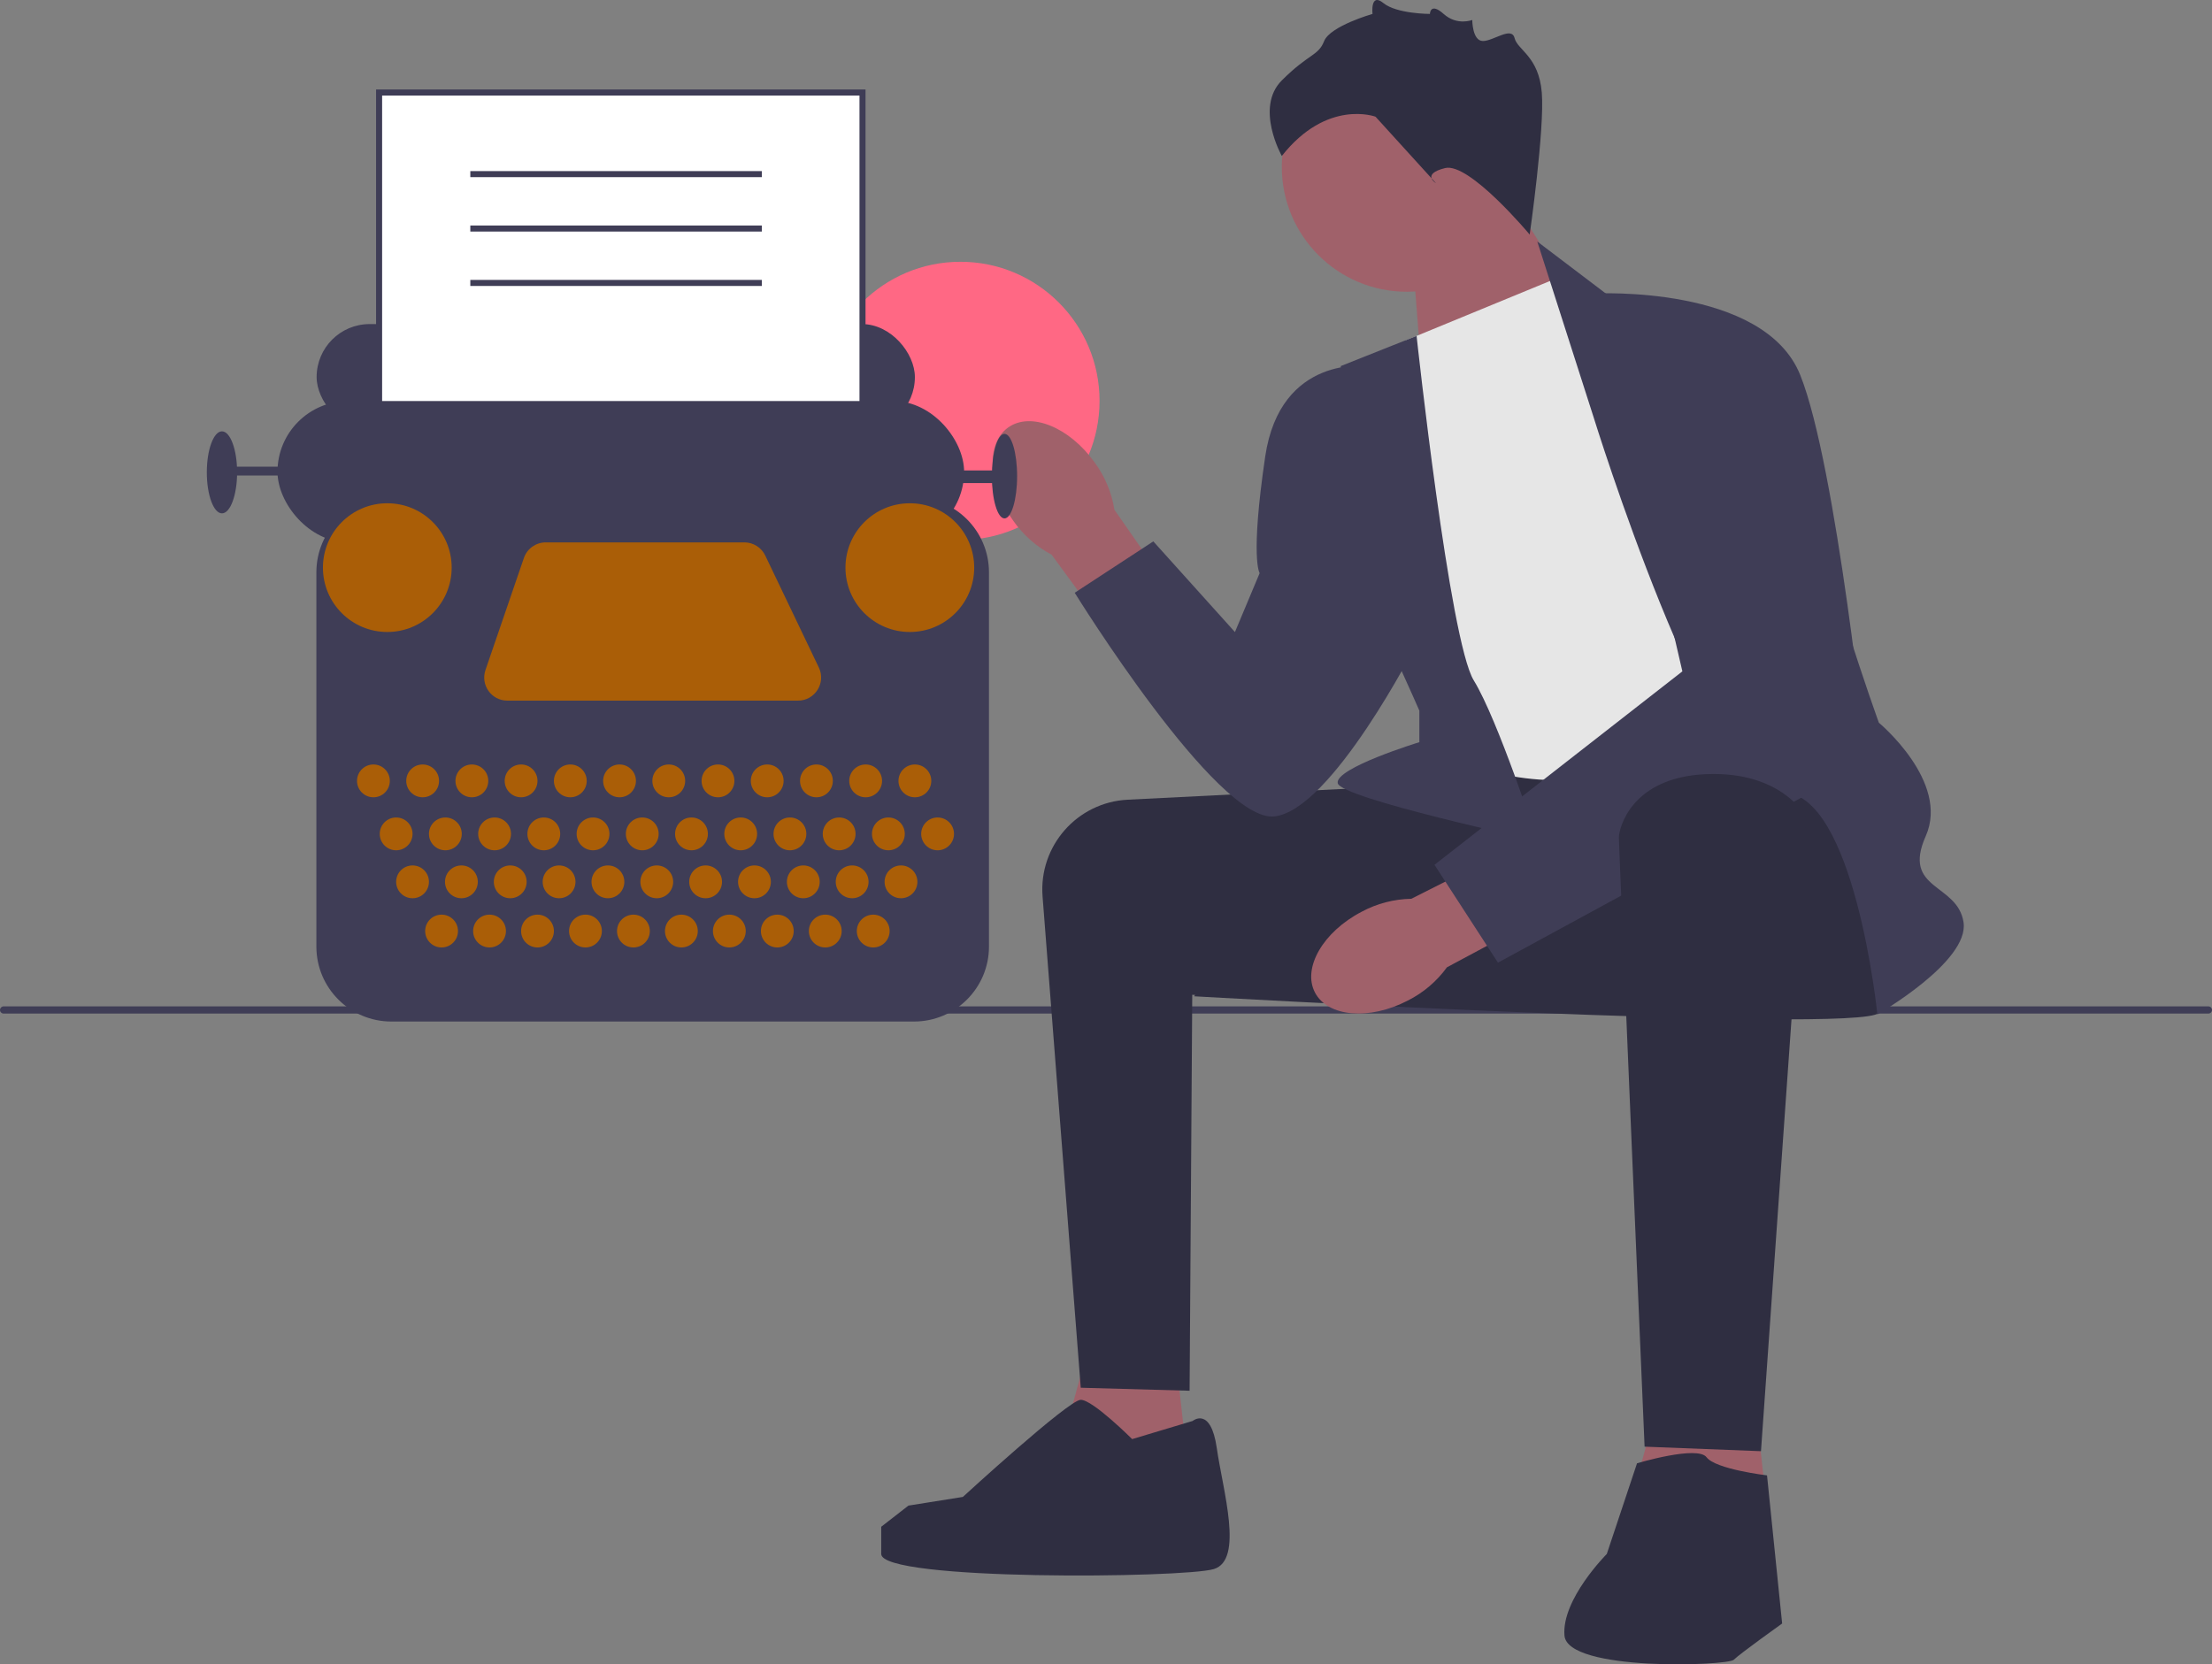 <svg xmlns="http://www.w3.org/2000/svg" width="731.67" height="550.618" viewBox="0 0 731.67 550.618" xmlns:xlink="http://www.w3.org/1999/xlink"><rect x="0" y="0" width="731.67" height="550.618" fill="#808080" stroke="none"/><circle cx="317.682" cy="132.627" r="46.021" fill="#ff6884"/><g><path d="M0,334.134c0,.66,.53,1.19,1.19,1.19H730.48c.66,0,1.19-.53,1.19-1.19,0-.66-.53-1.19-1.19-1.19H1.19c-.66,0-1.19,.53-1.19,1.19Z" fill="#3f3d56"/><g><polygon points="466.985 81.606 470.811 130.557 526.268 107.393 494.985 57.606 466.985 81.606" fill="#a0616a"/><circle cx="465.323" cy="55.181" r="41.339" fill="#a0616a"/><polygon points="387.985 440.606 394.985 503.393 345.985 496.606 361.985 438.606 387.985 440.606" fill="#a0616a"/><polygon points="578.985 449.606 585.985 512.393 536.985 505.606 552.985 447.606 578.985 449.606" fill="#a0616a"/><path d="M462.485,260.106c-.669,0-54.146,2.685-89.477,4.463-16.723,.841-29.452,15.315-28.155,32.009l12.632,162.528,36,1,.878-131,71.122,4-3-73Z" fill="#2f2e41"/><path d="M619.485,259.106s9,69,2,76c-7,7-226.5-5.5-226.5-5.5,0,0,48.154-69.537,56.827-71.519,8.673-1.981,146.673-8.981,146.673-8.981l21,10Z" fill="#2f2e41"/><path id="uuid-395a52e4-5c72-4314-a9bf-6720c6920e4c-292" d="M335.127,172.233c-8.359-11.691-9.103-25.48-1.662-30.799,7.441-5.319,20.247-.152,28.607,11.544,3.404,4.626,5.65,10,6.551,15.673l34.792,49.981-19.8,13.708-35.775-48.834c-5.078-2.688-9.437-6.554-12.714-11.273Z" fill="#a0616a"/><path id="uuid-2bcb0f29-4cb0-4836-b3e1-c42200070018-293" d="M465.674,331.017c-12.747,6.638-26.505,5.441-30.727-2.672-4.223-8.113,2.688-20.068,15.44-26.706,5.058-2.722,10.694-4.192,16.436-4.289l54.365-27.441,10.797,21.526-53.367,28.575c-3.374,4.65-7.812,8.425-12.944,11.008Z" fill="#a0616a"/><path d="M464.985,112.606l51-21,96,148s-67,15-90,18c-23,3-49-9-49-9l-8-136Z" fill="#e6e6e6"/><path d="M526.985,137.606l-18.5-57.709,24,18.209s68,45,68,64c0,19,21,77,21,77,0,0,23.5,19.5,15.5,37.5-8,18,10.5,15.5,12.5,28.5,2,13-28.5,30.5-28.5,30.5,0,0-7.5-73.5-31.5-73.5-24,0-62.5-124.5-62.5-124.5Z" fill="#3f3d56"/><path d="M468.568,111.13l-25.084,9.976s4,70,8,76,18,38,18,38v10.429s-28,8.571-27,13.571c1,5,66,19,66,19,0,0-13-40-21-53-8-13-18.916-113.976-18.916-113.976Z" fill="#3f3d56"/><path d="M527.485,97.106s56-3,68,27c12,30,22,128,22,128l-122,66.374-21-32.374,82-64-29-125Z" fill="#3f3d56"/><path d="M452.485,121.106s-29-4-34,30-1.823,38.5-1.823,38.5l-8.177,19.5-27-30-26,17s47,76,66,74c19-2,47-57,47-57l-16-92Z" fill="#3f3d56"/><path d="M597.323,270.145l-14.839,209.961-38.5-1.5s-8.5-198.5-8.5-201.5c0-3,4-20,29-21,25-1,32.839,14.039,32.839,14.039Z" fill="#2f2e41"/><path d="M541.485,484.106s20-6,23-2c3,4,20,6,20,6l5,49s-14,10-16,12-55,4-56-8c-1-12,14-27,14-27l10-30Z" fill="#2f2e41"/><path d="M394.485,470.106s6-5,8,9c2,14,9,37-1,40-10,3-110,4-110-5v-9l9-7,18.004-2.869s34.996-32.131,38.996-32.131c4,0,17,13,17,13l20-6Z" fill="#2f2e41"/><path d="M505.985,77.606s-20-24-28-22-3,5-3,5l-20-22s-16-6-31,13c0,0-9-16,0-25,9-9,12-8,14-13,2-5,16-9,16-9,0,0-.803-7.197,3.598-3.598s15.394,3.598,15.394,3.598c0,0,.063-4,4.535,0s9.472,2,9.472,2c0,0,0,6.921,3.5,6.961,3.5,.039,9.5-4.961,10.5-.961s8,6,9,18-4,47-4,47Z" fill="#2f2e41"/></g></g><g><rect x="104.731" y="107.214" width="197.887" height="35.069" rx="17.534" ry="17.534" fill="#3f3d56"/><rect x="125.397" y="30.606" width="159.896" height="175.343" fill="#fff"/><path d="M286.293,206.949H124.397V29.606h161.896V206.949Zm-159.896-2h157.896V31.606H126.397V204.949Z" fill="#3f3d56"/><rect x="91.789" y="132.681" width="227.111" height="46.758" rx="23.379" ry="23.379" fill="#3f3d56"/><ellipse cx="332.26" cy="157.521" rx="4.175" ry="13.986" fill="#3f3d56"/><ellipse cx="73.42" cy="156.269" rx="5.01" ry="13.568" fill="#3f3d56"/><rect x="74.672" y="154.39" width="28.806" height="2.922" fill="#3f3d56"/><rect x="306.376" y="155.642" width="23.379" height="4.175" fill="#3f3d56"/><path d="M302.334,337.957H129.439c-13.669,0-24.79-11.121-24.79-24.79v-123.841c0-13.669,11.121-24.79,24.79-24.79h172.896c13.669,0,24.789,11.121,24.789,24.79v123.841c0,13.669-11.12,24.79-24.789,24.79Z" fill="#3f3d56"/><circle cx="123.518" cy="258.343" r="5.427" fill="#aa5e07"/><circle cx="131.033" cy="275.878" r="5.427" fill="#aa5e07"/><circle cx="136.46" cy="291.742" r="5.427" fill="#aa5e07"/><circle cx="146.062" cy="308.024" r="5.427" fill="#aa5e07"/><circle cx="161.926" cy="308.024" r="5.427" fill="#aa5e07"/><circle cx="177.791" cy="308.024" r="5.427" fill="#aa5e07"/><circle cx="193.655" cy="308.024" r="5.427" fill="#aa5e07"/><circle cx="209.52" cy="308.024" r="5.427" fill="#aa5e07"/><circle cx="225.384" cy="308.024" r="5.427" fill="#aa5e07"/><circle cx="241.248" cy="308.024" r="5.427" fill="#aa5e07"/><circle cx="257.113" cy="308.024" r="5.427" fill="#aa5e07"/><circle cx="272.977" cy="308.024" r="5.427" fill="#aa5e07"/><circle cx="288.841" cy="308.024" r="5.427" fill="#aa5e07"/><circle cx="152.617" cy="291.742" r="5.427" fill="#aa5e07"/><circle cx="168.773" cy="291.742" r="5.427" fill="#aa5e07"/><circle cx="184.93" cy="291.742" r="5.427" fill="#aa5e07"/><circle cx="201.086" cy="291.742" r="5.427" fill="#aa5e07"/><circle cx="217.243" cy="291.742" r="5.427" fill="#aa5e07"/><circle cx="233.4" cy="291.742" r="5.427" fill="#aa5e07"/><circle cx="249.556" cy="291.742" r="5.427" fill="#aa5e07"/><circle cx="265.713" cy="291.742" r="5.427" fill="#aa5e07"/><circle cx="281.869" cy="291.742" r="5.427" fill="#aa5e07"/><circle cx="298.026" cy="291.742" r="5.427" fill="#aa5e07"/><circle cx="147.314" cy="275.878" r="5.427" fill="#aa5e07"/><circle cx="163.596" cy="275.878" r="5.427" fill="#aa5e07"/><circle cx="179.878" cy="275.878" r="5.427" fill="#aa5e07"/><circle cx="196.16" cy="275.878" r="5.427" fill="#aa5e07"/><circle cx="212.442" cy="275.878" r="5.427" fill="#aa5e07"/><circle cx="228.724" cy="275.878" r="5.427" fill="#aa5e07"/><circle cx="245.006" cy="275.878" r="5.427" fill="#aa5e07"/><circle cx="261.287" cy="275.878" r="5.427" fill="#aa5e07"/><circle cx="277.569" cy="275.878" r="5.427" fill="#aa5e07"/><circle cx="293.851" cy="275.878" r="5.427" fill="#aa5e07"/><circle cx="310.133" cy="275.878" r="5.427" fill="#aa5e07"/><circle cx="139.8" cy="258.343" r="5.427" fill="#aa5e07"/><circle cx="156.082" cy="258.343" r="5.427" fill="#aa5e07"/><circle cx="172.363" cy="258.343" r="5.427" fill="#aa5e07"/><circle cx="188.645" cy="258.343" r="5.427" fill="#aa5e07"/><circle cx="204.927" cy="258.343" r="5.427" fill="#aa5e07"/><circle cx="221.209" cy="258.343" r="5.427" fill="#aa5e07"/><circle cx="237.491" cy="258.343" r="5.427" fill="#aa5e07"/><circle cx="253.773" cy="258.343" r="5.427" fill="#aa5e07"/><circle cx="270.055" cy="258.343" r="5.427" fill="#aa5e07"/><circle cx="286.336" cy="258.343" r="5.427" fill="#aa5e07"/><circle cx="302.618" cy="258.343" r="5.427" fill="#aa5e07"/><circle cx="128.11" cy="187.789" r="21.292" fill="#aa5e07"/><circle cx="300.948" cy="187.789" r="21.292" fill="#aa5e07"/><path d="M180.522,179.439h65.701c2.945,0,5.628,1.691,6.899,4.347l17.731,37.06c2.429,5.076-1.272,10.948-6.899,10.948h-96.139c-5.248,0-8.936-5.164-7.234-10.128l12.707-37.06c1.06-3.091,3.967-5.167,7.234-5.167Z" fill="#aa5e07"/></g><rect x="155.568" y="56.606" width="96.417" height="2" fill="#3f3d56"/><rect x="155.568" y="74.606" width="96.417" height="2" fill="#3f3d56"/><rect x="155.568" y="92.606" width="96.417" height="2" fill="#3f3d56"/></svg>